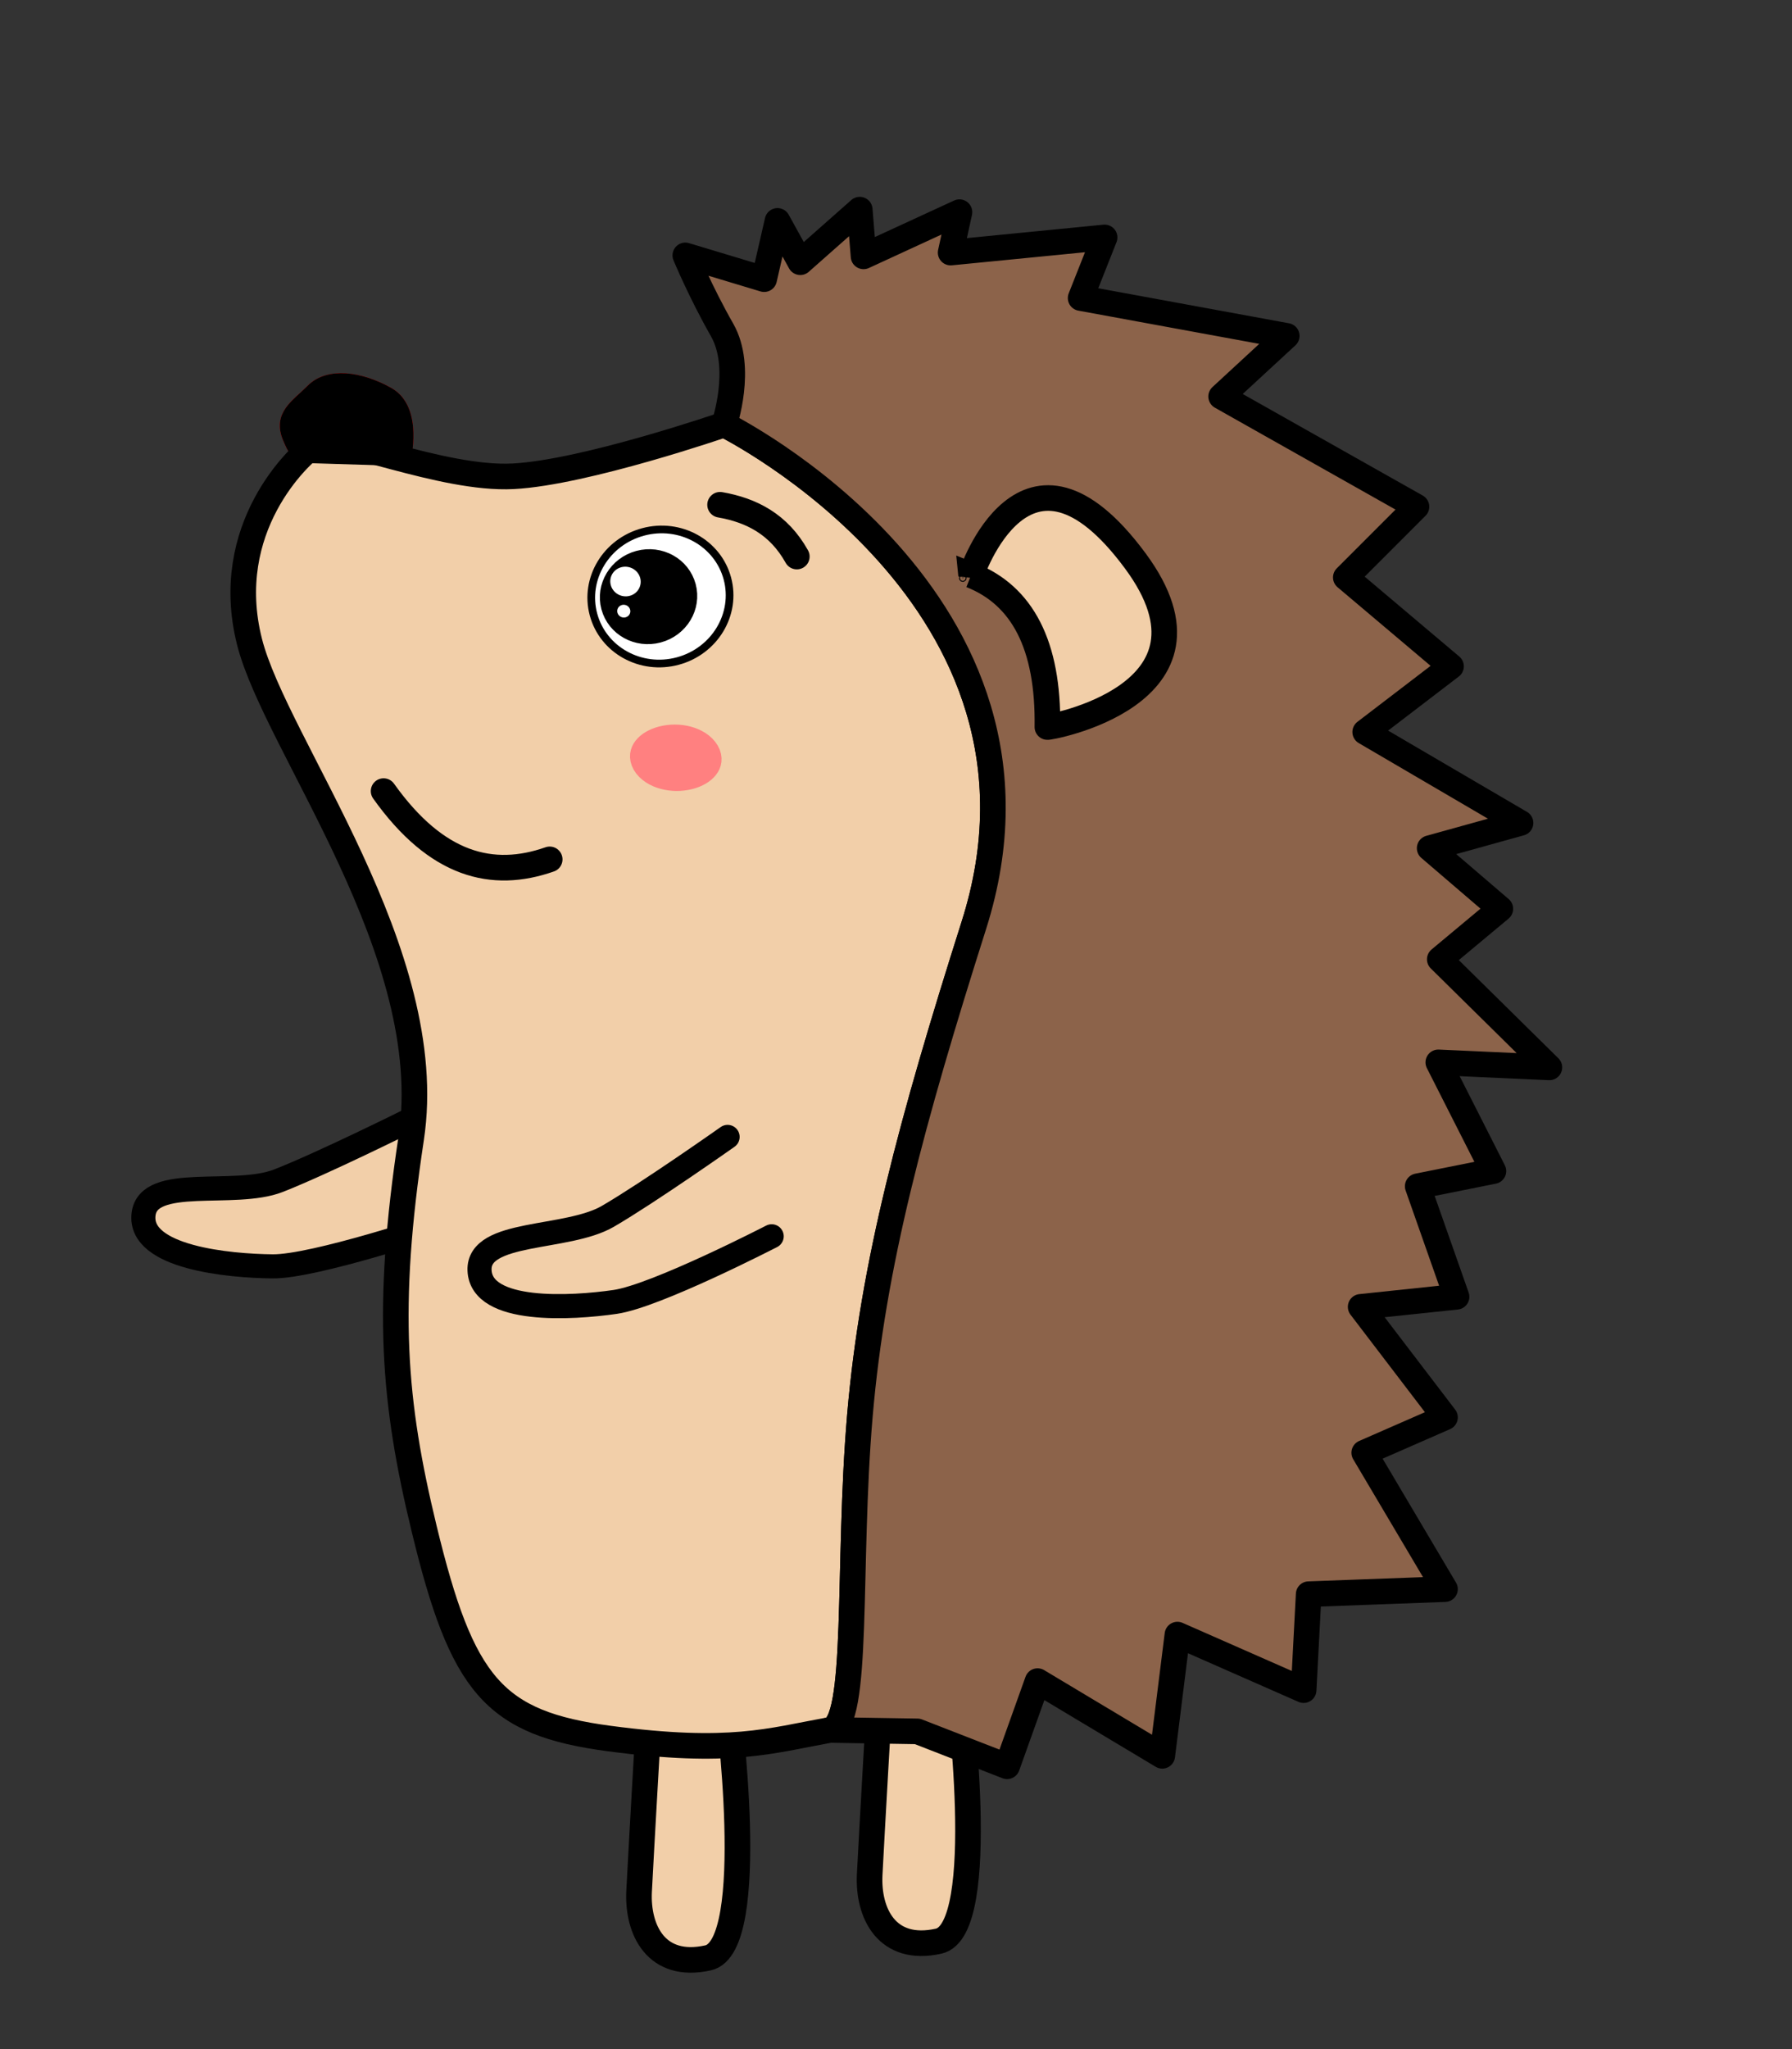 <?xml version="1.0" encoding="UTF-8" standalone="no"?>
<!-- Created with Inkscape (http://www.inkscape.org/) -->

<svg
   width="70mm"
   height="80mm"
   viewBox="0 0 70 80"
   version="1.1"
   id="svg74501"
   inkscape:version="1.1 (c4e8f9e, 2021-05-24)"
   sodipodi:docname="hedgehog_left_up.svg"
   xmlns:inkscape="http://www.inkscape.org/namespaces/inkscape"
   xmlns:sodipodi="http://sodipodi.sourceforge.net/DTD/sodipodi-0.dtd"
   xmlns="http://www.w3.org/2000/svg"
   xmlns:svg="http://www.w3.org/2000/svg">
  <rect x="0" y="0" width="70" height="80" fill="#333333" stroke="none"/>
  <sodipodi:namedview
     id="namedview74503"
     pagecolor="#ffffff"
     bordercolor="#999999"
     borderopacity="1"
     inkscape:pageshadow="0"
     inkscape:pageopacity="0"
     inkscape:pagecheckerboard="0"
     inkscape:document-units="mm"
     showgrid="false"
     inkscape:zoom="1.8973437"
     inkscape:cx="108.30932"
     inkscape:cy="166.54864"
     inkscape:window-width="1920"
     inkscape:window-height="1027"
     inkscape:window-x="0"
     inkscape:window-y="0"
     inkscape:window-maximized="1"
     inkscape:current-layer="layer1" />
  <defs
     id="defs74498" />
  <g
     inkscape:label="Layer 1"
     inkscape:groupmode="layer"
     id="layer1">
    <path
       style="font-variation-settings:normal;fill:#f2cfa9;fill-opacity:1;fill-rule:evenodd;stroke:#000000;stroke-width:0.941;stroke-linecap:round;stroke-linejoin:miter;stroke-miterlimit:4;stroke-dasharray:none;stroke-dashoffset:0;stroke-opacity:1;stop-color:#000000"
       d="m 17.087,47.841 c 0,0 -4.818,1.614 -6.433,1.6 -1.707,-0.016 -5.241,-0.343 -5.047,-2.028 0.179,-1.567 3.548,-0.64 5.275,-1.318 1.727,-0.678 5.095,-2.351 5.095,-2.351"
       id="path72603-2-9-3-1-2"
       sodipodi:nodetypes="csssc" />
    <path
       style="font-variation-settings:normal;fill:#f2cfa9;fill-opacity:1;fill-rule:evenodd;stroke:#000000;stroke-width:1;stroke-linecap:butt;stroke-linejoin:miter;stroke-miterlimit:4;stroke-dasharray:none;stroke-dashoffset:0;stroke-opacity:1;stop-color:#000000"
       d="m 28.408,66.383 c 0,0 1.279,9.604 -0.749,10.055 -2.028,0.451 -2.769,-1.096 -2.694,-2.598 0.075,-1.502 0.399,-7.108 0.399,-7.108"
       id="path3198-0-9-9"
       sodipodi:nodetypes="cssc" />
    <path
       style="font-variation-settings:normal;fill:#f2cfa9;fill-opacity:1;fill-rule:evenodd;stroke:#000000;stroke-width:1;stroke-linecap:butt;stroke-linejoin:miter;stroke-miterlimit:4;stroke-dasharray:none;stroke-dashoffset:0;stroke-opacity:1;stop-color:#000000"
       d="m 37.415,65.731 c 0,0 1.279,9.604 -0.749,10.055 -2.028,0.451 -2.769,-1.096 -2.694,-2.598 0.075,-1.502 0.399,-7.108 0.399,-7.108"
       id="path3198-0-9-3-9"
       sodipodi:nodetypes="cssc" />
    <circle
       id="path1912-4-8-7-6"
       style="fill:#000000;stroke:#ff0000;stroke-width:0.265"
       cx="-37.609"
       cy="22.566"
       r="0.017"
       transform="scale(-1,1)" />
    <path
       style="font-variation-settings:normal;vector-effect:none;fill:none;fill-opacity:1;fill-rule:evenodd;stroke:#ff0000;stroke-width:0.5;stroke-linecap:butt;stroke-linejoin:miter;stroke-miterlimit:4;stroke-dasharray:none;stroke-dashoffset:0;stroke-opacity:1;-inkscape-stroke:none;stop-color:#000000"
       d="m 37.933,22.457 c 0,0 2.102,-6.391 6.415,-0.558 3.9,5.275 -3.55,6.547 -3.434,6.484 0.047,-3.205 -0.983,-5.138 -2.981,-5.927 z"
       id="path1949-1-9-7-0"
       sodipodi:nodetypes="cscc" />
    <path
       style="font-variation-settings:normal;vector-effect:none;fill:none;fill-opacity:1;fill-rule:evenodd;stroke:#ff0000;stroke-width:0.5;stroke-linecap:butt;stroke-linejoin:miter;stroke-miterlimit:4;stroke-dasharray:none;stroke-dashoffset:0;stroke-opacity:1;-inkscape-stroke:none;stop-color:#000000"
       d="m 9.37,23.554 c 1.25,3.348 3.215,4.432 5.578,4.253"
       id="path2146-8-7-5-2"
       sodipodi:nodetypes="cc" />
    <path
       style="font-variation-settings:normal;vector-effect:none;fill:none;fill-opacity:1;fill-rule:evenodd;stroke:#ff0000;stroke-width:0.5;stroke-linecap:butt;stroke-linejoin:miter;stroke-miterlimit:4;stroke-dasharray:none;stroke-dashoffset:0;stroke-opacity:1;-inkscape-stroke:none;stop-color:#000000"
       d="m 31.126,21.729 -2.998,-2.022"
       id="path2404-9-4-1-1" />
    <path
       style="font-variation-settings:normal;vector-effect:none;fill:none;fill-opacity:1;fill-rule:evenodd;stroke:#ff0000;stroke-width:0.5;stroke-linecap:butt;stroke-linejoin:miter;stroke-miterlimit:4;stroke-dasharray:none;stroke-dashoffset:0;stroke-opacity:1;-inkscape-stroke:none;stop-color:#000000"
       d="m 32.132,40.486 c 0,0 -2.544,0.824 -3.151,0.659 -0.607,-0.165 -3.136,-0.878 -3.136,-0.878 0,0 -1.813,-0.593 -2.196,0.349 -0.383,0.941 0.479,3.501 0.479,3.501 0,0 1.445,1.744 3.572,1.814 2.127,0.07 3.8,-0.558 3.8,-0.558"
       id="path2482-7-3-2-3" />
    <path
       style="font-variation-settings:normal;vector-effect:none;fill:none;fill-opacity:1;fill-rule:evenodd;stroke:#ff0000;stroke-width:0.5;stroke-linecap:butt;stroke-linejoin:miter;stroke-miterlimit:4;stroke-dasharray:none;stroke-dashoffset:0;stroke-opacity:1;-inkscape-stroke:none;stop-color:#000000"
       d="m 15.795,17.946 c 0,0 0.488,-1.952 -0.628,-2.58 -1.116,-0.628 -2.336,-0.767 -2.963,-0.139 -0.628,0.628 -1.293,0.978 -0.91,1.884 0.383,0.906 0.548,0.713 0.548,0.713 z"
       id="path2926-8-0-8-2" />
    <path
       style="fill:#f2cfa9;fill-opacity:1;fill-rule:evenodd;stroke:#000000;stroke-width:1;stroke-linecap:butt;stroke-linejoin:miter;stroke-miterlimit:4;stroke-dasharray:none;stroke-opacity:1"
       d="m 32.412,67.541 c -2.348,0.426 -3.889,0.96 -8.608,0.335 -4.518,-0.599 -5.755,-2.071 -7.24,-8.21 -1.189,-4.913 -1.509,-8.581 -0.502,-15.226 1.096,-7.239 -5.298,-15.353 -6.316,-19.386 -1.117,-4.424 1.923,-7.297 2.613,-7.741 0.69,-0.444 4.881,1.43 7.691,1.282 2.81,-0.148 8.239,-2.021 8.239,-2.021 0,0 13.798,6.815 9.756,19.543 -2.436,7.672 -3.948,13.252 -4.454,19.137 -0.506,5.885 -0.006,12.074 -1.18,12.287 z"
       id="path3178-3-9-1"
       sodipodi:nodetypes="ssssssscsss" />
    <path
       id="path3180-0-3-5"
       style="font-variation-settings:normal;fill:#8c634a;fill-opacity:1;fill-rule:evenodd;stroke:#000000;stroke-width:1;stroke-linecap:round;stroke-linejoin:round;stroke-miterlimit:4;stroke-dasharray:none;stroke-dashoffset:0;stroke-opacity:1;stop-color:#000000"
       d="m 33.584,8.185 0.148,1.824 3.747,-1.726 -0.345,1.578 6.015,-0.591 -0.937,2.366 8.052,1.478 -2.564,2.366 7.631,4.303 -2.761,2.761 4.111,3.471 -3.353,2.564 6.068,3.55 -3.55,0.986 2.761,2.366 -2.366,1.972 4.282,4.22 -4.339,-0.197 2.153,4.245 -2.958,0.592 1.518,4.315 -3.747,0.394 3.295,4.315 -3.155,1.38 3.155,5.325 -5.325,0.197 -0.197,3.747 -4.93,-2.169 -0.592,4.733 -4.871,-2.917 -1.19,3.326 -3.504,-1.363 -3.425,-0.056 c 1.174,-0.213 0.674,-6.402 1.18,-12.287 0.506,-5.885 2.017,-11.465 4.453,-19.137 4.042,-12.729 -9.757,-19.544 -9.757,-19.544 0,0 0.763,-2.212 -0.081,-3.692 -0.844,-1.479 -1.436,-2.909 -1.436,-2.909 l 3.08,0.928 0.521,-2.275 0.89,1.614 z"
       sodipodi:nodetypes="cccccccccccccccccccccccccccccccccsscsccccc" />
    <circle
       id="circle3182-9-6-9"
       style="fill:#000000;stroke:#000000;stroke-width:0.265"
       cx="-37.609"
       cy="22.566"
       r="0.017"
       transform="scale(-1,1)" />
    <path
       style="font-variation-settings:normal;fill:#f2cfa9;fill-opacity:1;fill-rule:evenodd;stroke:#000000;stroke-width:1;stroke-linecap:butt;stroke-linejoin:miter;stroke-miterlimit:4;stroke-dasharray:none;stroke-dashoffset:0;stroke-opacity:1;stop-color:#000000"
       d="m 37.933,22.457 c 0,0 2.102,-6.391 6.415,-0.558 3.9,5.275 -3.55,6.547 -3.434,6.484 0.047,-3.205 -0.983,-5.138 -2.981,-5.927 z"
       id="path3184-2-8-9"
       sodipodi:nodetypes="cscc" />
    <path
       style="font-variation-settings:normal;fill:none;fill-opacity:1;fill-rule:evenodd;stroke:#000000;stroke-width:1;stroke-linecap:round;stroke-linejoin:miter;stroke-miterlimit:4;stroke-dasharray:none;stroke-dashoffset:0;stroke-opacity:1;stop-color:#000000"
       d="m 14.984,30.886 c 2.074,2.91 4.252,3.449 6.489,2.665"
       id="path3186-5-0-1"
       sodipodi:nodetypes="cc" />
    <path
       style="font-variation-settings:normal;fill:none;fill-opacity:1;fill-rule:evenodd;stroke:#000000;stroke-width:1;stroke-linecap:round;stroke-linejoin:miter;stroke-miterlimit:4;stroke-dasharray:none;stroke-dashoffset:0;stroke-opacity:1;stop-color:#000000"
       d="m 31.126,21.729 c -0.705,-1.262 -1.769,-1.808 -2.998,-2.022"
       id="path3192-5-0-1"
       sodipodi:nodetypes="cc" />
    <path
       style="font-variation-settings:normal;vector-effect:none;fill:#000000;fill-opacity:1;fill-rule:evenodd;stroke:#000000;stroke-width:0.5;stroke-linecap:butt;stroke-linejoin:miter;stroke-miterlimit:4;stroke-dasharray:none;stroke-dashoffset:0;stroke-opacity:1;-inkscape-stroke:none;stop-color:#000000"
       d="m 15.795,17.946 c 0,0 0.488,-1.952 -0.628,-2.58 -1.116,-0.628 -2.336,-0.767 -2.963,-0.139 -0.628,0.628 -1.293,0.978 -0.91,1.884 0.383,0.906 0.548,0.713 0.548,0.713 z"
       id="path3202-4-1-0" />
    <path
       style="font-variation-settings:normal;fill:#f2cfa9;fill-opacity:1;fill-rule:evenodd;stroke:#000000;stroke-width:0.941;stroke-linecap:round;stroke-linejoin:miter;stroke-miterlimit:4;stroke-dasharray:none;stroke-dashoffset:0;stroke-opacity:1;stop-color:#000000"
       d="m 30.144,48.267 c 0,0 -4.515,2.33 -6.114,2.562 -1.689,0.245 -5.232,0.46 -5.298,-1.235 -0.062,-1.576 3.409,-1.174 5.013,-2.107 1.604,-0.933 4.677,-3.1 4.677,-3.1"
       id="path72603-2-9-3-7"
       sodipodi:nodetypes="csssc" />
    <g
       id="g1667"
       transform="translate(-13.447,-2.547)">
      <ellipse
         style="color:#000000;font-variation-settings:normal;overflow:visible;fill:#ffffff;fill-opacity:1;fill-rule:evenodd;stroke:#000000;stroke-width:0.3;stroke-linecap:butt;stroke-linejoin:miter;stroke-miterlimit:4;stroke-dasharray:none;stroke-dashoffset:0;stroke-opacity:1;stop-color:#000000"
         id="ellipse3188-4-2-6-3-0-4-6"
         cx="-31.221"
         cy="-35.112"
         rx="2.708"
         ry="2.61"
         transform="rotate(165)" />
      <ellipse
         style="color:#000000;font-variation-settings:normal;overflow:visible;vector-effect:none;fill:#000000;fill-opacity:1;fill-rule:evenodd;stroke:#000000;stroke-width:0.701;stroke-linecap:butt;stroke-linejoin:miter;stroke-miterlimit:4;stroke-dasharray:none;stroke-dashoffset:0;stroke-opacity:1;-inkscape-stroke:none;stop-color:#000000"
         id="ellipse3190-0-1-4-3-4-7-4"
         cx="-30.771"
         cy="-34.999"
         rx="1.555"
         ry="1.499"
         transform="rotate(165)" />
      <ellipse
         style="color:#000000;font-variation-settings:normal;overflow:visible;vector-effect:none;fill:#ffffff;fill-opacity:1;fill-rule:evenodd;stroke:#ffffff;stroke-width:0.219;stroke-linecap:butt;stroke-linejoin:miter;stroke-miterlimit:4;stroke-dasharray:none;stroke-dashoffset:0;stroke-opacity:1;-inkscape-stroke:none;stop-color:#000000"
         id="ellipse3190-0-1-4-3-4-8-8-3"
         cx="43.122"
         cy="-14.578"
         rx="0.486"
         ry="0.468"
         transform="matrix(0.966,0.259,0.259,-0.966,0,0)" />
      <ellipse
         style="color:#000000;font-variation-settings:normal;overflow:visible;vector-effect:none;fill:#ffffff;fill-opacity:1;fill-rule:evenodd;stroke:#ffffff;stroke-width:0.094;stroke-linecap:butt;stroke-linejoin:miter;stroke-miterlimit:4;stroke-dasharray:none;stroke-dashoffset:0;stroke-opacity:1;-inkscape-stroke:none;stop-color:#000000"
         id="ellipse3190-0-1-4-3-4-8-8-9-3"
         cx="43.357"
         cy="-15.712"
         rx="0.21"
         ry="0.202"
         transform="matrix(0.966,0.259,0.259,-0.966,0,0)" />
    </g>
    <ellipse
       style="color:#000000;font-variation-settings:normal;overflow:visible;fill:#ff8080;fill-opacity:1;fill-rule:evenodd;stroke:#ff8080;stroke-width:1.295;stroke-linecap:butt;stroke-linejoin:miter;stroke-miterlimit:4;stroke-dasharray:none;stroke-dashoffset:0;stroke-opacity:1;stop-color:#000000"
       id="path72356-4-5-8-4-9-7"
       cx="-14.061"
       cy="34.511"
       rx="1.097"
       ry="0.701"
       transform="matrix(-0.984,0.181,0.364,0.931,0,0)" />
  </g>
</svg>
